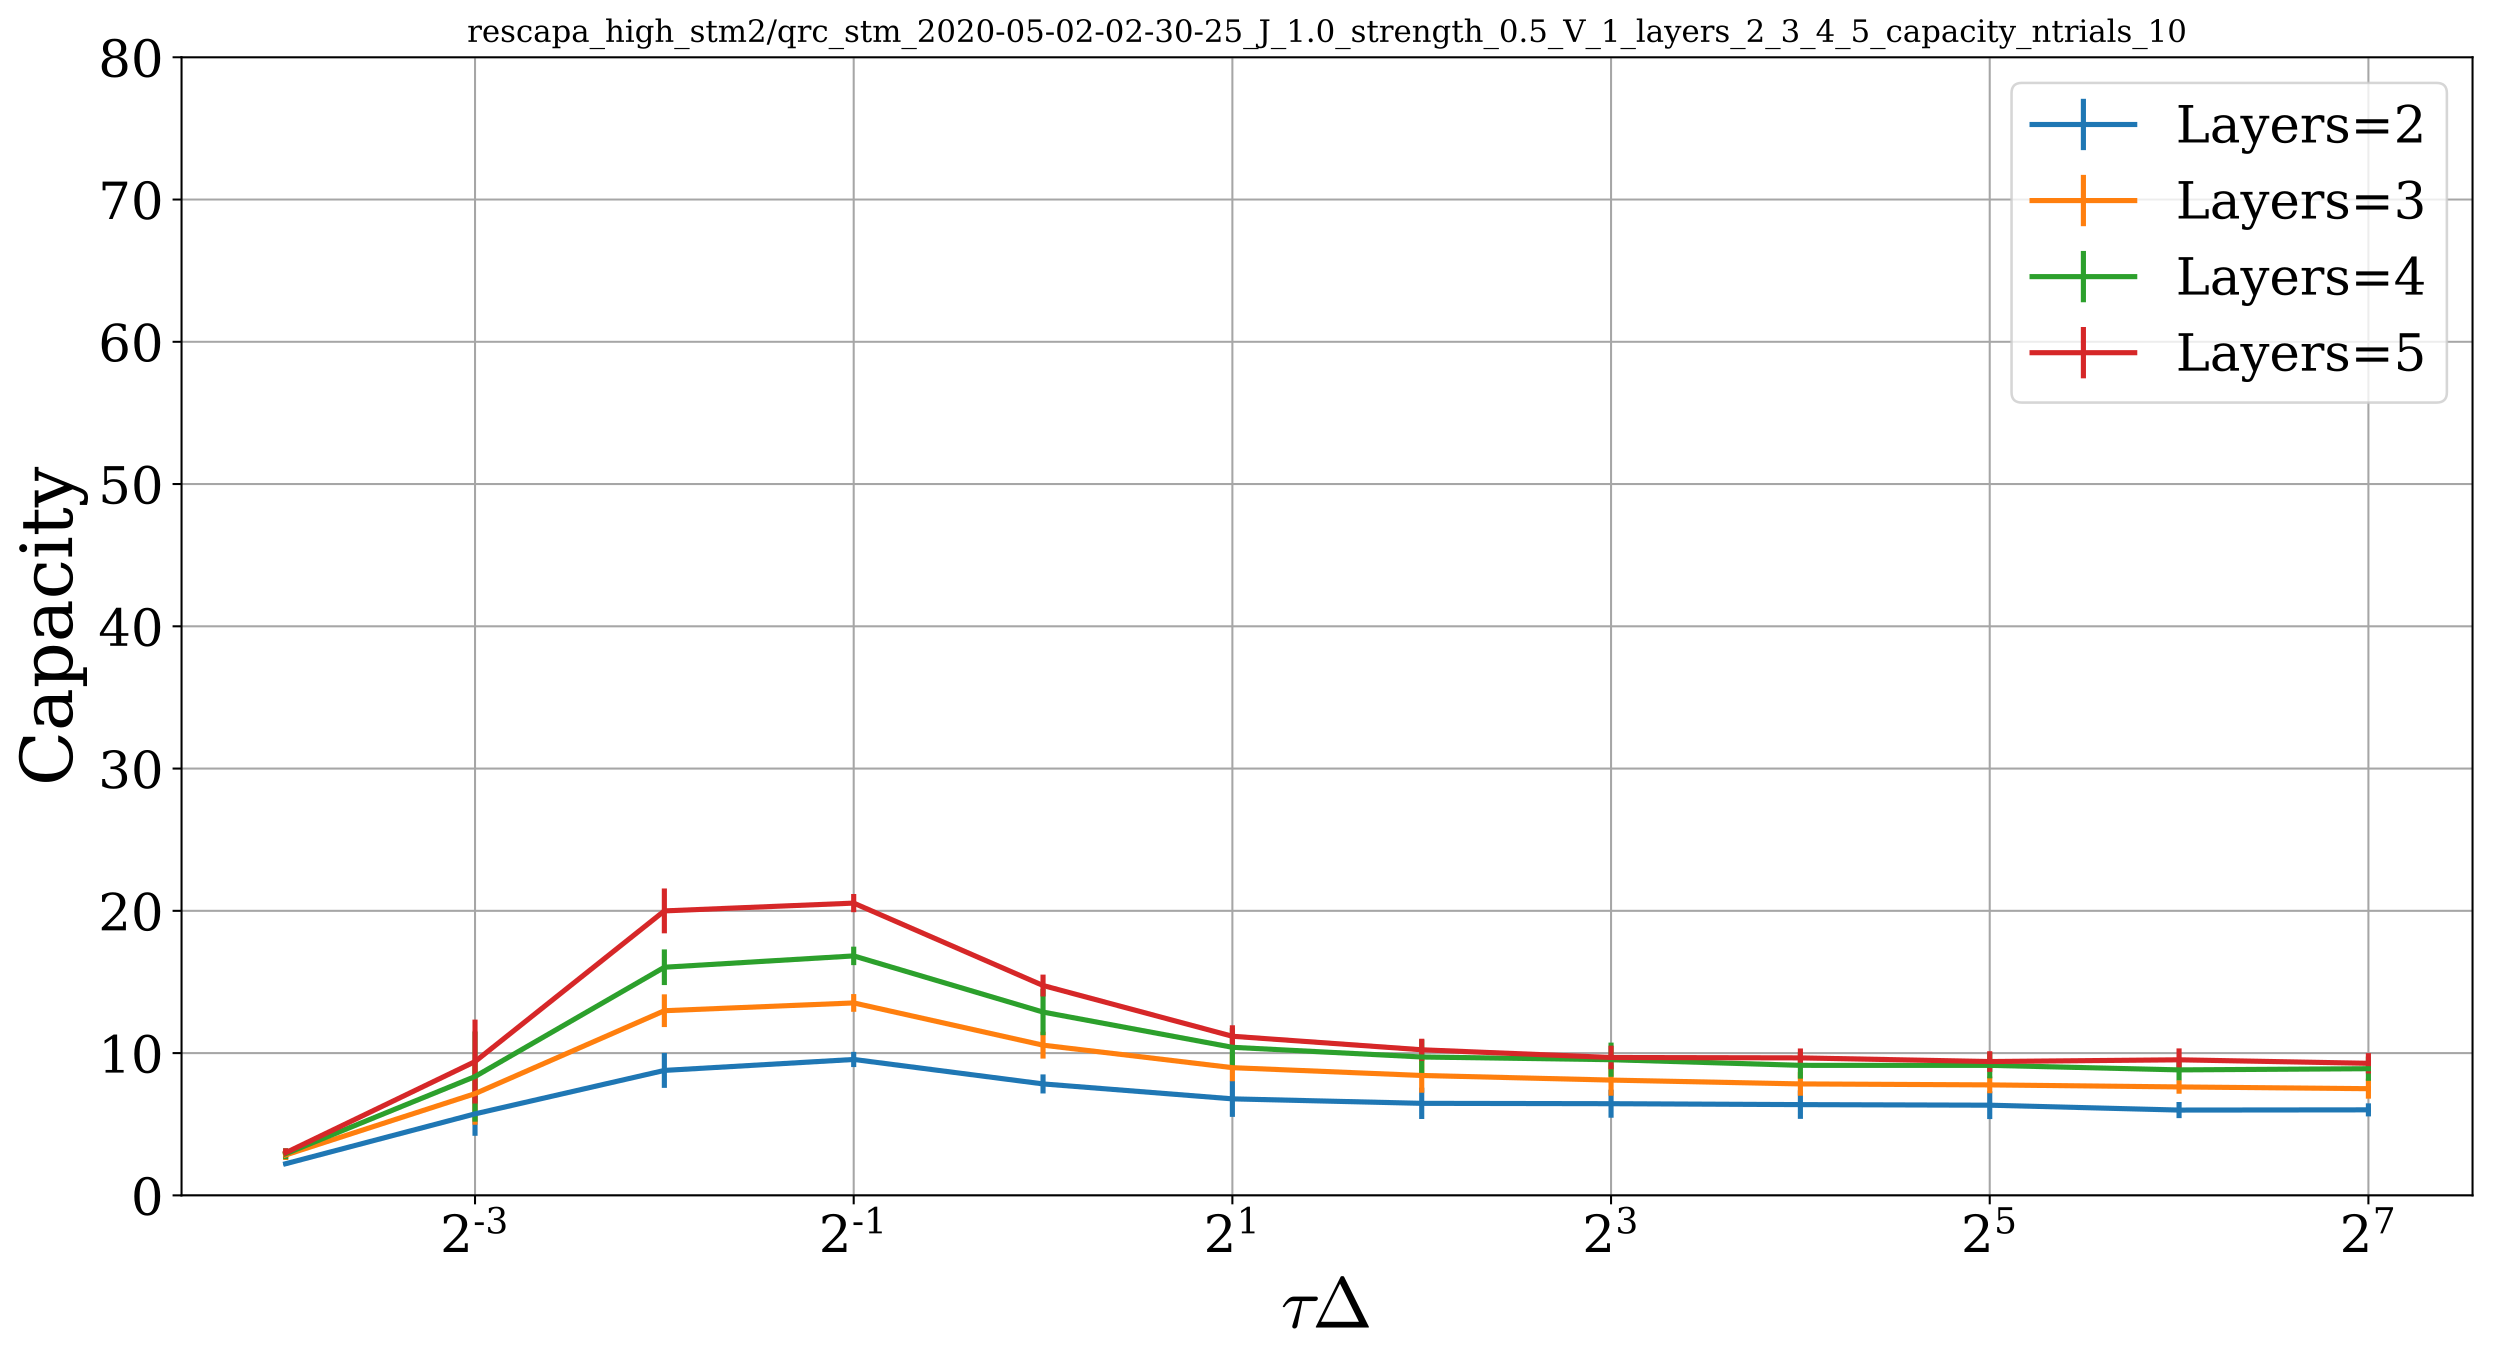 <?xml version="1.0" encoding="utf-8" standalone="no"?>
<!DOCTYPE svg PUBLIC "-//W3C//DTD SVG 1.1//EN"
  "http://www.w3.org/Graphics/SVG/1.1/DTD/svg11.dtd">
<!-- Created with matplotlib (https://matplotlib.org/) -->
<svg height="530.493pt" version="1.1" viewBox="0 0 974.249 530.493" width="974.249pt" xmlns="http://www.w3.org/2000/svg" xmlns:xlink="http://www.w3.org/1999/xlink">
 <defs>
  <style type="text/css">
*{stroke-linecap:butt;stroke-linejoin:round;}
  </style>
 </defs>
 <g id="figure_1">
  <g id="patch_1">
   <path d="M 0 530.493 
L 974.249 530.493 
L 974.249 0 
L 0 0 
z
" style="fill:#ffffff;"/>
  </g>
  <g id="axes_1">
   <g id="patch_2">
    <path d="M 70.749 465.838 
L 963.549 465.838 
L 963.549 22.318 
L 70.749 22.318 
z
" style="fill:#ffffff;"/>
   </g>
   <g id="matplotlib.axis_1">
    <g id="xtick_1">
     <g id="line2d_1">
      <path clip-path="url(#pd8a7237e8a)" d="M 185.116 465.838 
L 185.116 22.318 
" style="fill:none;stroke:#a6a6a6;stroke-linecap:square;stroke-width:0.8;"/>
     </g>
     <g id="line2d_2">
      <defs>
       <path d="M 0 0 
L 0 3.5 
" id="mbfce43b156" style="stroke:#000000;stroke-width:0.8;"/>
      </defs>
      <g>
       <use style="stroke:#000000;stroke-width:0.8;" x="185.116" xlink:href="#mbfce43b156" y="465.838"/>
      </g>
     </g>
     <g id="text_1">
      <!-- $\mathdefault{2^{-3}}$ -->
      <defs>
       <path d="M 12.797 55.516 
L 7.328 55.516 
L 7.328 68.5 
Q 12.547 71.297 17.844 72.75 
Q 23.141 74.219 28.219 74.219 
Q 39.594 74.219 46.188 68.703 
Q 52.781 63.188 52.781 53.719 
Q 52.781 43.016 37.844 28.125 
Q 36.672 27 36.078 26.422 
L 17.672 8.016 
L 48.094 8.016 
L 48.094 17 
L 53.812 17 
L 53.812 0 
L 6.781 0 
L 6.781 5.328 
L 28.906 27.391 
Q 36.234 34.719 39.359 40.844 
Q 42.484 46.969 42.484 53.719 
Q 42.484 61.078 38.641 65.234 
Q 34.812 69.391 28.078 69.391 
Q 21.094 69.391 17.281 65.922 
Q 13.484 62.453 12.797 55.516 
z
" id="DejaVuSerif-50"/>
       <path d="M 4.391 30.609 
L 29.391 30.609 
L 29.391 23 
L 4.391 23 
z
" id="DejaVuSerif-45"/>
       <path d="M 9.719 69.828 
Q 15.438 71.969 20.672 73.094 
Q 25.922 74.219 30.516 74.219 
Q 41.219 74.219 47.219 69.594 
Q 53.219 64.984 53.219 56.781 
Q 53.219 50.203 49.062 45.781 
Q 44.922 41.359 37.312 39.797 
Q 46.297 38.531 51.25 33.281 
Q 56.203 28.031 56.203 19.672 
Q 56.203 9.469 49.344 4.016 
Q 42.484 -1.422 29.594 -1.422 
Q 23.875 -1.422 18.422 -0.188 
Q 12.984 1.031 7.625 3.516 
L 7.625 17.672 
L 13.094 17.672 
Q 13.578 10.641 17.828 7.031 
Q 22.078 3.422 29.781 3.422 
Q 37.25 3.422 41.578 7.734 
Q 45.906 12.062 45.906 19.578 
Q 45.906 28.172 41.453 32.594 
Q 37.016 37.016 28.422 37.016 
L 23.781 37.016 
L 23.781 42 
L 26.219 42 
Q 34.766 42 39.031 45.531 
Q 43.312 49.078 43.312 56.203 
Q 43.312 62.594 39.797 65.984 
Q 36.281 69.391 29.688 69.391 
Q 23.094 69.391 19.453 66.266 
Q 15.828 63.141 15.188 56.984 
L 9.719 56.984 
z
" id="DejaVuSerif-51"/>
      </defs>
      <g transform="translate(171.516 488.035)scale(0.2 -0.2)">
       <use transform="translate(0 0.713)" xlink:href="#DejaVuSerif-50"/>
       <use transform="translate(64.531 37.047)scale(0.7)" xlink:href="#DejaVuSerif-45"/>
       <use transform="translate(88.184 37.047)scale(0.7)" xlink:href="#DejaVuSerif-51"/>
      </g>
     </g>
    </g>
    <g id="xtick_2">
     <g id="line2d_3">
      <path clip-path="url(#pd8a7237e8a)" d="M 332.686 465.838 
L 332.686 22.318 
" style="fill:none;stroke:#a6a6a6;stroke-linecap:square;stroke-width:0.8;"/>
     </g>
     <g id="line2d_4">
      <g>
       <use style="stroke:#000000;stroke-width:0.8;" x="332.686" xlink:href="#mbfce43b156" y="465.838"/>
      </g>
     </g>
     <g id="text_2">
      <!-- $\mathdefault{2^{-1}}$ -->
      <defs>
       <path d="M 14.203 0 
L 14.203 5.172 
L 26.906 5.172 
L 26.906 65.828 
L 12.203 56.297 
L 12.203 62.703 
L 29.984 74.219 
L 36.719 74.219 
L 36.719 5.172 
L 49.422 5.172 
L 49.422 0 
z
" id="DejaVuSerif-49"/>
      </defs>
      <g transform="translate(319.086 488.035)scale(0.2 -0.2)">
       <use transform="translate(0 0.713)" xlink:href="#DejaVuSerif-50"/>
       <use transform="translate(64.531 37.047)scale(0.7)" xlink:href="#DejaVuSerif-45"/>
       <use transform="translate(88.184 37.047)scale(0.7)" xlink:href="#DejaVuSerif-49"/>
      </g>
     </g>
    </g>
    <g id="xtick_3">
     <g id="line2d_5">
      <path clip-path="url(#pd8a7237e8a)" d="M 480.256 465.838 
L 480.256 22.318 
" style="fill:none;stroke:#a6a6a6;stroke-linecap:square;stroke-width:0.8;"/>
     </g>
     <g id="line2d_6">
      <g>
       <use style="stroke:#000000;stroke-width:0.8;" x="480.256" xlink:href="#mbfce43b156" y="465.838"/>
      </g>
     </g>
     <g id="text_3">
      <!-- $\mathdefault{2^{1}}$ -->
      <g transform="translate(469.056 488.035)scale(0.2 -0.2)">
       <use transform="translate(0 0.713)" xlink:href="#DejaVuSerif-50"/>
       <use transform="translate(64.531 37.047)scale(0.7)" xlink:href="#DejaVuSerif-49"/>
      </g>
     </g>
    </g>
    <g id="xtick_4">
     <g id="line2d_7">
      <path clip-path="url(#pd8a7237e8a)" d="M 627.826 465.838 
L 627.826 22.318 
" style="fill:none;stroke:#a6a6a6;stroke-linecap:square;stroke-width:0.8;"/>
     </g>
     <g id="line2d_8">
      <g>
       <use style="stroke:#000000;stroke-width:0.8;" x="627.826" xlink:href="#mbfce43b156" y="465.838"/>
      </g>
     </g>
     <g id="text_4">
      <!-- $\mathdefault{2^{3}}$ -->
      <g transform="translate(616.626 488.035)scale(0.2 -0.2)">
       <use transform="translate(0 0.713)" xlink:href="#DejaVuSerif-50"/>
       <use transform="translate(64.531 37.047)scale(0.7)" xlink:href="#DejaVuSerif-51"/>
      </g>
     </g>
    </g>
    <g id="xtick_5">
     <g id="line2d_9">
      <path clip-path="url(#pd8a7237e8a)" d="M 775.397 465.838 
L 775.397 22.318 
" style="fill:none;stroke:#a6a6a6;stroke-linecap:square;stroke-width:0.8;"/>
     </g>
     <g id="line2d_10">
      <g>
       <use style="stroke:#000000;stroke-width:0.8;" x="775.397" xlink:href="#mbfce43b156" y="465.838"/>
      </g>
     </g>
     <g id="text_5">
      <!-- $\mathdefault{2^{5}}$ -->
      <defs>
       <path d="M 50.297 72.906 
L 50.297 64.891 
L 16.891 64.891 
L 16.891 44 
Q 19.438 45.75 22.828 46.625 
Q 26.219 47.516 30.422 47.516 
Q 42.234 47.516 49.062 40.969 
Q 55.906 34.422 55.906 23.094 
Q 55.906 11.531 49 5.047 
Q 42.094 -1.422 29.594 -1.422 
Q 24.562 -1.422 19.281 -0.188 
Q 14.016 1.031 8.5 3.516 
L 8.5 17.672 
L 14.016 17.672 
Q 14.453 10.75 18.422 7.078 
Q 22.406 3.422 29.594 3.422 
Q 37.312 3.422 41.453 8.5 
Q 45.609 13.578 45.609 23.094 
Q 45.609 32.562 41.484 37.609 
Q 37.359 42.672 29.594 42.672 
Q 25.203 42.672 21.844 41.109 
Q 18.5 39.547 15.922 36.281 
L 11.719 36.281 
L 11.719 72.906 
z
" id="DejaVuSerif-53"/>
      </defs>
      <g transform="translate(764.197 488.035)scale(0.2 -0.2)">
       <use transform="translate(0 0.631)" xlink:href="#DejaVuSerif-50"/>
       <use transform="translate(64.531 36.966)scale(0.7)" xlink:href="#DejaVuSerif-53"/>
      </g>
     </g>
    </g>
    <g id="xtick_6">
     <g id="line2d_11">
      <path clip-path="url(#pd8a7237e8a)" d="M 922.967 465.838 
L 922.967 22.318 
" style="fill:none;stroke:#a6a6a6;stroke-linecap:square;stroke-width:0.8;"/>
     </g>
     <g id="line2d_12">
      <g>
       <use style="stroke:#000000;stroke-width:0.8;" x="922.967" xlink:href="#mbfce43b156" y="465.838"/>
      </g>
     </g>
     <g id="text_6">
      <!-- $\mathdefault{2^{7}}$ -->
      <defs>
       <path d="M 56.391 67.922 
L 27.875 0 
L 20.609 0 
L 47.797 64.891 
L 14.109 64.891 
L 14.109 55.906 
L 8.406 55.906 
L 8.406 72.906 
L 56.391 72.906 
z
" id="DejaVuSerif-55"/>
      </defs>
      <g transform="translate(911.767 488.035)scale(0.2 -0.2)">
       <use transform="translate(0 0.631)" xlink:href="#DejaVuSerif-50"/>
       <use transform="translate(64.531 36.966)scale(0.7)" xlink:href="#DejaVuSerif-55"/>
      </g>
     </g>
    </g>
    <g id="text_7">
     <!-- $\tau\Delta$ -->
     <defs>
      <path d="M 15.578 1.516 
Q 15.578 2.203 15.719 2.594 
L 26.219 36.922 
L 17.188 36.922 
Q 13.531 36.922 10.344 34.625 
Q 7.172 32.328 5.078 28.812 
Q 4.891 28.422 4.5 28.422 
L 3.328 28.422 
Q 2.391 28.422 2.391 29.391 
Q 2.391 29.594 2.594 29.984 
Q 5.859 35.547 9.594 39.328 
Q 13.328 43.109 18.016 43.109 
L 48.688 43.109 
Q 49.75 43.109 50.484 42.375 
Q 51.219 41.656 51.219 40.578 
Q 51.219 39.109 50.172 38.016 
Q 49.125 36.922 47.609 36.922 
L 29.5 36.922 
L 22.797 2.391 
Q 22.406 0.781 21.328 -0.266 
Q 20.266 -1.312 18.609 -1.312 
Q 17.328 -1.312 16.453 -0.5 
Q 15.578 0.297 15.578 1.516 
z
" id="Cmmi10-191"/>
      <path d="M 5.422 0 
Q 4.594 0 4.594 0.781 
Q 4.641 0.875 4.656 0.922 
Q 4.688 0.984 4.688 1.125 
L 39.109 70.516 
Q 39.547 71.578 40.922 71.578 
L 42.281 71.578 
Q 43.656 71.578 44.094 70.516 
L 78.516 1.125 
Q 78.562 1.031 78.578 0.953 
Q 78.609 0.875 78.609 0.781 
Q 78.609 0 77.781 0 
z
M 12.016 8.016 
L 64.703 8.016 
L 38.375 61.078 
z
" id="Cmr10-162"/>
     </defs>
     <g transform="translate(499.229 517.47)scale(0.28 -0.28)">
      <use transform="translate(0 0.422)" xlink:href="#Cmmi10-191"/>
      <use transform="translate(43.701 0.422)" xlink:href="#Cmr10-162"/>
     </g>
    </g>
   </g>
   <g id="matplotlib.axis_2">
    <g id="ytick_1">
     <g id="line2d_13">
      <path clip-path="url(#pd8a7237e8a)" d="M 70.749 465.838 
L 963.549 465.838 
" style="fill:none;stroke:#a6a6a6;stroke-linecap:square;stroke-width:0.8;"/>
     </g>
     <g id="line2d_14">
      <defs>
       <path d="M 0 0 
L -3.5 0 
" id="ma7c6c386e5" style="stroke:#000000;stroke-width:0.8;"/>
      </defs>
      <g>
       <use style="stroke:#000000;stroke-width:0.8;" x="70.749" xlink:href="#ma7c6c386e5" y="465.838"/>
      </g>
     </g>
     <g id="text_8">
      <!-- 0 -->
      <defs>
       <path d="M 31.781 3.422 
Q 39.266 3.422 42.969 11.625 
Q 46.688 19.828 46.688 36.375 
Q 46.688 52.984 42.969 61.188 
Q 39.266 69.391 31.781 69.391 
Q 24.312 69.391 20.594 61.188 
Q 16.891 52.984 16.891 36.375 
Q 16.891 19.828 20.594 11.625 
Q 24.312 3.422 31.781 3.422 
z
M 31.781 -1.422 
Q 19.922 -1.422 13.25 8.531 
Q 6.594 18.5 6.594 36.375 
Q 6.594 54.297 13.25 64.25 
Q 19.922 74.219 31.781 74.219 
Q 43.703 74.219 50.344 64.25 
Q 56.984 54.297 56.984 36.375 
Q 56.984 18.5 50.344 8.531 
Q 43.703 -1.422 31.781 -1.422 
z
" id="DejaVuSerif-48"/>
      </defs>
      <g transform="translate(51.024 473.437)scale(0.2 -0.2)">
       <use xlink:href="#DejaVuSerif-48"/>
      </g>
     </g>
    </g>
    <g id="ytick_2">
     <g id="line2d_15">
      <path clip-path="url(#pd8a7237e8a)" d="M 70.749 410.398 
L 963.549 410.398 
" style="fill:none;stroke:#a6a6a6;stroke-linecap:square;stroke-width:0.8;"/>
     </g>
     <g id="line2d_16">
      <g>
       <use style="stroke:#000000;stroke-width:0.8;" x="70.749" xlink:href="#ma7c6c386e5" y="410.398"/>
      </g>
     </g>
     <g id="text_9">
      <!-- 10 -->
      <g transform="translate(38.299 417.997)scale(0.2 -0.2)">
       <use xlink:href="#DejaVuSerif-49"/>
       <use x="63.623" xlink:href="#DejaVuSerif-48"/>
      </g>
     </g>
    </g>
    <g id="ytick_3">
     <g id="line2d_17">
      <path clip-path="url(#pd8a7237e8a)" d="M 70.749 354.958 
L 963.549 354.958 
" style="fill:none;stroke:#a6a6a6;stroke-linecap:square;stroke-width:0.8;"/>
     </g>
     <g id="line2d_18">
      <g>
       <use style="stroke:#000000;stroke-width:0.8;" x="70.749" xlink:href="#ma7c6c386e5" y="354.958"/>
      </g>
     </g>
     <g id="text_10">
      <!-- 20 -->
      <g transform="translate(38.299 362.557)scale(0.2 -0.2)">
       <use xlink:href="#DejaVuSerif-50"/>
       <use x="63.623" xlink:href="#DejaVuSerif-48"/>
      </g>
     </g>
    </g>
    <g id="ytick_4">
     <g id="line2d_19">
      <path clip-path="url(#pd8a7237e8a)" d="M 70.749 299.518 
L 963.549 299.518 
" style="fill:none;stroke:#a6a6a6;stroke-linecap:square;stroke-width:0.8;"/>
     </g>
     <g id="line2d_20">
      <g>
       <use style="stroke:#000000;stroke-width:0.8;" x="70.749" xlink:href="#ma7c6c386e5" y="299.518"/>
      </g>
     </g>
     <g id="text_11">
      <!-- 30 -->
      <g transform="translate(38.299 307.117)scale(0.2 -0.2)">
       <use xlink:href="#DejaVuSerif-51"/>
       <use x="63.623" xlink:href="#DejaVuSerif-48"/>
      </g>
     </g>
    </g>
    <g id="ytick_5">
     <g id="line2d_21">
      <path clip-path="url(#pd8a7237e8a)" d="M 70.749 244.078 
L 963.549 244.078 
" style="fill:none;stroke:#a6a6a6;stroke-linecap:square;stroke-width:0.8;"/>
     </g>
     <g id="line2d_22">
      <g>
       <use style="stroke:#000000;stroke-width:0.8;" x="70.749" xlink:href="#ma7c6c386e5" y="244.078"/>
      </g>
     </g>
     <g id="text_12">
      <!-- 40 -->
      <defs>
       <path d="M 34.906 24.703 
L 34.906 63.484 
L 10.016 24.703 
z
M 56.391 0 
L 23.188 0 
L 23.188 5.172 
L 34.906 5.172 
L 34.906 19.484 
L 3.078 19.484 
L 3.078 24.812 
L 35.016 74.219 
L 44.672 74.219 
L 44.672 24.703 
L 58.594 24.703 
L 58.594 19.484 
L 44.672 19.484 
L 44.672 5.172 
L 56.391 5.172 
z
" id="DejaVuSerif-52"/>
      </defs>
      <g transform="translate(38.299 251.677)scale(0.2 -0.2)">
       <use xlink:href="#DejaVuSerif-52"/>
       <use x="63.623" xlink:href="#DejaVuSerif-48"/>
      </g>
     </g>
    </g>
    <g id="ytick_6">
     <g id="line2d_23">
      <path clip-path="url(#pd8a7237e8a)" d="M 70.749 188.638 
L 963.549 188.638 
" style="fill:none;stroke:#a6a6a6;stroke-linecap:square;stroke-width:0.8;"/>
     </g>
     <g id="line2d_24">
      <g>
       <use style="stroke:#000000;stroke-width:0.8;" x="70.749" xlink:href="#ma7c6c386e5" y="188.638"/>
      </g>
     </g>
     <g id="text_13">
      <!-- 50 -->
      <g transform="translate(38.299 196.237)scale(0.2 -0.2)">
       <use xlink:href="#DejaVuSerif-53"/>
       <use x="63.623" xlink:href="#DejaVuSerif-48"/>
      </g>
     </g>
    </g>
    <g id="ytick_7">
     <g id="line2d_25">
      <path clip-path="url(#pd8a7237e8a)" d="M 70.749 133.198 
L 963.549 133.198 
" style="fill:none;stroke:#a6a6a6;stroke-linecap:square;stroke-width:0.8;"/>
     </g>
     <g id="line2d_26">
      <g>
       <use style="stroke:#000000;stroke-width:0.8;" x="70.749" xlink:href="#ma7c6c386e5" y="133.198"/>
      </g>
     </g>
     <g id="text_14">
      <!-- 60 -->
      <defs>
       <path d="M 32.719 3.422 
Q 39.594 3.422 43.297 8.469 
Q 47.016 13.531 47.016 23 
Q 47.016 32.469 43.297 37.516 
Q 39.594 42.578 32.719 42.578 
Q 25.734 42.578 22.062 37.688 
Q 18.406 32.812 18.406 23.578 
Q 18.406 13.875 22.109 8.641 
Q 25.828 3.422 32.719 3.422 
z
M 16.797 40.141 
Q 20.125 43.797 24.312 45.594 
Q 28.516 47.406 33.797 47.406 
Q 44.672 47.406 51 40.859 
Q 57.328 34.328 57.328 23 
Q 57.328 11.922 50.516 5.25 
Q 43.703 -1.422 32.328 -1.422 
Q 19.969 -1.422 13.328 7.781 
Q 6.688 17 6.688 34.078 
Q 6.688 53.219 14.547 63.719 
Q 22.406 74.219 36.719 74.219 
Q 40.578 74.219 44.828 73.484 
Q 49.078 72.75 53.516 71.297 
L 53.516 59.281 
L 48 59.281 
Q 47.406 64.203 44.234 66.797 
Q 41.062 69.391 35.688 69.391 
Q 26.219 69.391 21.578 62.203 
Q 16.938 55.031 16.797 40.141 
z
" id="DejaVuSerif-54"/>
      </defs>
      <g transform="translate(38.299 140.797)scale(0.2 -0.2)">
       <use xlink:href="#DejaVuSerif-54"/>
       <use x="63.623" xlink:href="#DejaVuSerif-48"/>
      </g>
     </g>
    </g>
    <g id="ytick_8">
     <g id="line2d_27">
      <path clip-path="url(#pd8a7237e8a)" d="M 70.749 77.758 
L 963.549 77.758 
" style="fill:none;stroke:#a6a6a6;stroke-linecap:square;stroke-width:0.8;"/>
     </g>
     <g id="line2d_28">
      <g>
       <use style="stroke:#000000;stroke-width:0.8;" x="70.749" xlink:href="#ma7c6c386e5" y="77.758"/>
      </g>
     </g>
     <g id="text_15">
      <!-- 70 -->
      <g transform="translate(38.299 85.357)scale(0.2 -0.2)">
       <use xlink:href="#DejaVuSerif-55"/>
       <use x="63.623" xlink:href="#DejaVuSerif-48"/>
      </g>
     </g>
    </g>
    <g id="ytick_9">
     <g id="line2d_29">
      <path clip-path="url(#pd8a7237e8a)" d="M 70.749 22.318 
L 963.549 22.318 
" style="fill:none;stroke:#a6a6a6;stroke-linecap:square;stroke-width:0.8;"/>
     </g>
     <g id="line2d_30">
      <g>
       <use style="stroke:#000000;stroke-width:0.8;" x="70.749" xlink:href="#ma7c6c386e5" y="22.318"/>
      </g>
     </g>
     <g id="text_16">
      <!-- 80 -->
      <defs>
       <path d="M 46.578 19.922 
Q 46.578 27.734 42.688 32.047 
Q 38.812 36.375 31.781 36.375 
Q 24.75 36.375 20.875 32.047 
Q 17 27.734 17 19.922 
Q 17 12.062 20.875 7.734 
Q 24.75 3.422 31.781 3.422 
Q 38.812 3.422 42.688 7.734 
Q 46.578 12.062 46.578 19.922 
z
M 44.578 55.328 
Q 44.578 61.969 41.203 65.672 
Q 37.844 69.391 31.781 69.391 
Q 25.781 69.391 22.391 65.672 
Q 19 61.969 19 55.328 
Q 19 48.641 22.391 44.922 
Q 25.781 41.219 31.781 41.219 
Q 37.844 41.219 41.203 44.922 
Q 44.578 48.641 44.578 55.328 
z
M 39.312 38.812 
Q 47.609 37.703 52.25 32.688 
Q 56.891 27.688 56.891 19.922 
Q 56.891 9.672 50.391 4.125 
Q 43.891 -1.422 31.781 -1.422 
Q 19.734 -1.422 13.203 4.125 
Q 6.688 9.672 6.688 19.922 
Q 6.688 27.688 11.328 32.688 
Q 15.969 37.703 24.312 38.812 
Q 16.938 40.141 13 44.406 
Q 9.078 48.688 9.078 55.328 
Q 9.078 64.109 15.125 69.156 
Q 21.188 74.219 31.781 74.219 
Q 42.391 74.219 48.438 69.156 
Q 54.5 64.109 54.5 55.328 
Q 54.5 48.688 50.562 44.406 
Q 46.625 40.141 39.312 38.812 
z
" id="DejaVuSerif-56"/>
      </defs>
      <g transform="translate(38.299 29.917)scale(0.2 -0.2)">
       <use xlink:href="#DejaVuSerif-56"/>
       <use x="63.623" xlink:href="#DejaVuSerif-48"/>
      </g>
     </g>
    </g>
    <g id="text_17">
     <!-- Capacity -->
     <defs>
      <path d="M 70.516 19.281 
Q 67.281 9.078 59.688 3.828 
Q 52.094 -1.422 40.484 -1.422 
Q 33.344 -1.422 27.234 1.016 
Q 21.141 3.469 16.406 8.203 
Q 10.938 13.672 8.266 20.625 
Q 5.609 27.594 5.609 36.375 
Q 5.609 53.375 15.422 63.797 
Q 25.25 74.219 41.312 74.219 
Q 47.266 74.219 54 72.656 
Q 60.75 71.094 68.5 67.922 
L 68.5 51.125 
L 62.984 51.125 
Q 61.188 60.297 55.734 64.641 
Q 50.297 69 40.484 69 
Q 28.812 69 22.797 60.719 
Q 16.797 52.438 16.797 36.375 
Q 16.797 20.359 22.797 12.078 
Q 28.812 3.812 40.484 3.812 
Q 48.641 3.812 53.906 7.688 
Q 59.188 11.578 61.531 19.281 
z
" id="DejaVuSerif-67"/>
      <path d="M 39.797 16.312 
L 39.797 27.297 
L 28.219 27.297 
Q 21.531 27.297 18.25 24.406 
Q 14.984 21.531 14.984 15.578 
Q 14.984 10.156 18.297 6.984 
Q 21.625 3.812 27.297 3.812 
Q 32.906 3.812 36.344 7.281 
Q 39.797 10.75 39.797 16.312 
z
M 48.781 32.422 
L 48.781 5.172 
L 56.781 5.172 
L 56.781 0 
L 39.797 0 
L 39.797 5.609 
Q 36.812 2 32.906 0.281 
Q 29 -1.422 23.781 -1.422 
Q 15.141 -1.422 10.062 3.172 
Q 4.984 7.766 4.984 15.578 
Q 4.984 23.641 10.797 28.078 
Q 16.609 32.516 27.203 32.516 
L 39.797 32.516 
L 39.797 36.078 
Q 39.797 42 36.203 45.234 
Q 32.625 48.484 26.125 48.484 
Q 20.75 48.484 17.578 46.047 
Q 14.406 43.609 13.625 38.812 
L 8.984 38.812 
L 8.984 49.312 
Q 13.672 51.312 18.094 52.312 
Q 22.516 53.328 26.703 53.328 
Q 37.5 53.328 43.141 47.969 
Q 48.781 42.625 48.781 32.422 
z
" id="DejaVuSerif-97"/>
      <path d="M 20.516 28.516 
L 20.516 23.391 
Q 20.516 14.016 24.094 9.109 
Q 27.688 4.203 34.516 4.203 
Q 41.406 4.203 44.938 9.719 
Q 48.484 15.234 48.484 25.984 
Q 48.484 36.766 44.938 42.234 
Q 41.406 47.703 34.516 47.703 
Q 27.688 47.703 24.094 42.766 
Q 20.516 37.844 20.516 28.516 
z
M 11.531 46.688 
L 2.875 46.688 
L 2.875 51.906 
L 20.516 51.906 
L 20.516 43.797 
Q 23.141 48.688 27.219 51 
Q 31.297 53.328 37.312 53.328 
Q 46.875 53.328 52.922 45.75 
Q 58.984 38.188 58.984 25.984 
Q 58.984 13.766 52.922 6.172 
Q 46.875 -1.422 37.312 -1.422 
Q 31.297 -1.422 27.219 0.891 
Q 23.141 3.219 20.516 8.109 
L 20.516 -15.578 
L 29 -15.578 
L 29 -20.797 
L 2.875 -20.797 
L 2.875 -15.578 
L 11.531 -15.578 
z
" id="DejaVuSerif-112"/>
      <path d="M 51.422 15.578 
Q 49.516 7.281 44.094 2.922 
Q 38.672 -1.422 30.078 -1.422 
Q 18.75 -1.422 11.859 6.078 
Q 4.984 13.578 4.984 25.984 
Q 4.984 38.422 11.859 45.875 
Q 18.75 53.328 30.078 53.328 
Q 35.016 53.328 39.891 52.172 
Q 44.781 51.031 49.703 48.688 
L 49.703 35.406 
L 44.484 35.406 
Q 43.453 42.234 40.016 45.359 
Q 36.578 48.484 30.172 48.484 
Q 22.906 48.484 19.188 42.844 
Q 15.484 37.203 15.484 25.984 
Q 15.484 14.75 19.172 9.078 
Q 22.859 3.422 30.172 3.422 
Q 35.984 3.422 39.453 6.438 
Q 42.922 9.469 44.188 15.578 
z
" id="DejaVuSerif-99"/>
      <path d="M 9.719 68.016 
Q 9.719 70.266 11.344 71.922 
Q 12.984 73.578 15.281 73.578 
Q 17.531 73.578 19.156 71.922 
Q 20.797 70.266 20.797 68.016 
Q 20.797 65.719 19.188 64.109 
Q 17.578 62.5 15.281 62.5 
Q 12.984 62.5 11.344 64.109 
Q 9.719 65.719 9.719 68.016 
z
M 21.188 5.172 
L 29.688 5.172 
L 29.688 0 
L 3.609 0 
L 3.609 5.172 
L 12.203 5.172 
L 12.203 46.688 
L 3.609 46.688 
L 3.609 51.906 
L 21.188 51.906 
z
" id="DejaVuSerif-105"/>
      <path d="M 10.797 46.688 
L 2.875 46.688 
L 2.875 51.906 
L 10.797 51.906 
L 10.797 68.016 
L 19.828 68.016 
L 19.828 51.906 
L 36.719 51.906 
L 36.719 46.688 
L 19.828 46.688 
L 19.828 13.719 
Q 19.828 7.125 21.094 5.266 
Q 22.359 3.422 25.781 3.422 
Q 29.297 3.422 30.906 5.484 
Q 32.516 7.562 32.625 12.203 
L 39.406 12.203 
Q 39.016 5.125 35.547 1.844 
Q 32.078 -1.422 25 -1.422 
Q 17.234 -1.422 14.016 2.016 
Q 10.797 5.469 10.797 13.719 
z
" id="DejaVuSerif-116"/>
      <path d="M 21.578 -9.516 
L 25 -0.875 
L 5.609 46.688 
L -0.297 46.688 
L -0.297 51.906 
L 23.578 51.906 
L 23.578 46.688 
L 15.281 46.688 
L 29.891 10.984 
L 44.484 46.688 
L 36.719 46.688 
L 36.719 51.906 
L 56.203 51.906 
L 56.203 46.688 
L 50.391 46.688 
L 26.609 -11.719 
Q 24.172 -17.781 21.188 -20 
Q 18.219 -22.219 12.797 -22.219 
Q 10.5 -22.219 8.078 -21.828 
Q 5.672 -21.438 3.219 -20.703 
L 3.219 -10.797 
L 7.812 -10.797 
Q 8.109 -14.109 9.5 -15.547 
Q 10.891 -17 13.812 -17 
Q 16.5 -17 18.141 -15.5 
Q 19.781 -14.016 21.578 -9.516 
z
" id="DejaVuSerif-121"/>
     </defs>
     <g transform="translate(28.078 306.302)rotate(-90)scale(0.28 -0.28)">
      <use xlink:href="#DejaVuSerif-67"/>
      <use x="76.514" xlink:href="#DejaVuSerif-97"/>
      <use x="136.133" xlink:href="#DejaVuSerif-112"/>
      <use x="200.146" xlink:href="#DejaVuSerif-97"/>
      <use x="259.766" xlink:href="#DejaVuSerif-99"/>
      <use x="315.771" xlink:href="#DejaVuSerif-105"/>
      <use x="347.754" xlink:href="#DejaVuSerif-116"/>
      <use x="387.939" xlink:href="#DejaVuSerif-121"/>
     </g>
    </g>
   </g>
   <g id="LineCollection_1">
    <path clip-path="url(#pd8a7237e8a)" d="M 111.331 454.133 
L 111.331 452.868 
" style="fill:none;stroke:#1f77b4;stroke-width:2;"/>
    <path clip-path="url(#pd8a7237e8a)" d="M 185.116 442.616 
L 185.116 425.528 
" style="fill:none;stroke:#1f77b4;stroke-width:2;"/>
    <path clip-path="url(#pd8a7237e8a)" d="M 258.901 423.946 
L 258.901 410.336 
" style="fill:none;stroke:#1f77b4;stroke-width:2;"/>
    <path clip-path="url(#pd8a7237e8a)" d="M 332.686 415.825 
L 332.686 409.913 
" style="fill:none;stroke:#1f77b4;stroke-width:2;"/>
    <path clip-path="url(#pd8a7237e8a)" d="M 406.471 426.128 
L 406.471 418.683 
" style="fill:none;stroke:#1f77b4;stroke-width:2;"/>
    <path clip-path="url(#pd8a7237e8a)" d="M 480.256 435.247 
L 480.256 421.203 
" style="fill:none;stroke:#1f77b4;stroke-width:2;"/>
    <path clip-path="url(#pd8a7237e8a)" d="M 554.041 436.085 
L 554.041 423.857 
" style="fill:none;stroke:#1f77b4;stroke-width:2;"/>
    <path clip-path="url(#pd8a7237e8a)" d="M 627.826 435.57 
L 627.826 424.646 
" style="fill:none;stroke:#1f77b4;stroke-width:2;"/>
    <path clip-path="url(#pd8a7237e8a)" d="M 701.612 436.016 
L 701.612 424.919 
" style="fill:none;stroke:#1f77b4;stroke-width:2;"/>
    <path clip-path="url(#pd8a7237e8a)" d="M 775.397 436.094 
L 775.397 425.292 
" style="fill:none;stroke:#1f77b4;stroke-width:2;"/>
    <path clip-path="url(#pd8a7237e8a)" d="M 849.182 435.733 
L 849.182 429.456 
" style="fill:none;stroke:#1f77b4;stroke-width:2;"/>
    <path clip-path="url(#pd8a7237e8a)" d="M 922.967 435.05 
L 922.967 429.966 
" style="fill:none;stroke:#1f77b4;stroke-width:2;"/>
   </g>
   <g id="LineCollection_2">
    <path clip-path="url(#pd8a7237e8a)" d="M 111.331 452.047 
L 111.331 448.11 
" style="fill:none;stroke:#ff7f0e;stroke-width:2;"/>
    <path clip-path="url(#pd8a7237e8a)" d="M 185.116 438.311 
L 185.116 414.077 
" style="fill:none;stroke:#ff7f0e;stroke-width:2;"/>
    <path clip-path="url(#pd8a7237e8a)" d="M 258.901 400.258 
L 258.901 387.486 
" style="fill:none;stroke:#ff7f0e;stroke-width:2;"/>
    <path clip-path="url(#pd8a7237e8a)" d="M 332.686 394.289 
L 332.686 387.387 
" style="fill:none;stroke:#ff7f0e;stroke-width:2;"/>
    <path clip-path="url(#pd8a7237e8a)" d="M 406.471 412.539 
L 406.471 402.074 
" style="fill:none;stroke:#ff7f0e;stroke-width:2;"/>
    <path clip-path="url(#pd8a7237e8a)" d="M 480.256 421.361 
L 480.256 410.783 
" style="fill:none;stroke:#ff7f0e;stroke-width:2;"/>
    <path clip-path="url(#pd8a7237e8a)" d="M 554.041 425.831 
L 554.041 412.401 
" style="fill:none;stroke:#ff7f0e;stroke-width:2;"/>
    <path clip-path="url(#pd8a7237e8a)" d="M 627.826 427.02 
L 627.826 414.793 
" style="fill:none;stroke:#ff7f0e;stroke-width:2;"/>
    <path clip-path="url(#pd8a7237e8a)" d="M 701.612 427 
L 701.612 417.805 
" style="fill:none;stroke:#ff7f0e;stroke-width:2;"/>
    <path clip-path="url(#pd8a7237e8a)" d="M 775.397 426.036 
L 775.397 419.529 
" style="fill:none;stroke:#ff7f0e;stroke-width:2;"/>
    <path clip-path="url(#pd8a7237e8a)" d="M 849.182 426.232 
L 849.182 420.921 
" style="fill:none;stroke:#ff7f0e;stroke-width:2;"/>
    <path clip-path="url(#pd8a7237e8a)" d="M 922.967 428.163 
L 922.967 420.363 
" style="fill:none;stroke:#ff7f0e;stroke-width:2;"/>
   </g>
   <g id="LineCollection_3">
    <path clip-path="url(#pd8a7237e8a)" d="M 111.331 451.717 
L 111.331 447.469 
" style="fill:none;stroke:#2ca02c;stroke-width:2;"/>
    <path clip-path="url(#pd8a7237e8a)" d="M 185.116 437.101 
L 185.116 401.958 
" style="fill:none;stroke:#2ca02c;stroke-width:2;"/>
    <path clip-path="url(#pd8a7237e8a)" d="M 258.901 383.872 
L 258.901 369.993 
" style="fill:none;stroke:#2ca02c;stroke-width:2;"/>
    <path clip-path="url(#pd8a7237e8a)" d="M 332.686 376.116 
L 332.686 368.913 
" style="fill:none;stroke:#2ca02c;stroke-width:2;"/>
    <path clip-path="url(#pd8a7237e8a)" d="M 406.471 403.407 
L 406.471 385.41 
" style="fill:none;stroke:#2ca02c;stroke-width:2;"/>
    <path clip-path="url(#pd8a7237e8a)" d="M 480.256 415.573 
L 480.256 400.7 
" style="fill:none;stroke:#2ca02c;stroke-width:2;"/>
    <path clip-path="url(#pd8a7237e8a)" d="M 554.041 418.76 
L 554.041 405.067 
" style="fill:none;stroke:#2ca02c;stroke-width:2;"/>
    <path clip-path="url(#pd8a7237e8a)" d="M 627.826 419.619 
L 627.826 406.307 
" style="fill:none;stroke:#2ca02c;stroke-width:2;"/>
    <path clip-path="url(#pd8a7237e8a)" d="M 701.612 420.35 
L 701.612 409.97 
" style="fill:none;stroke:#2ca02c;stroke-width:2;"/>
    <path clip-path="url(#pd8a7237e8a)" d="M 775.397 420.231 
L 775.397 410.11 
" style="fill:none;stroke:#2ca02c;stroke-width:2;"/>
    <path clip-path="url(#pd8a7237e8a)" d="M 849.182 421.003 
L 849.182 412.865 
" style="fill:none;stroke:#2ca02c;stroke-width:2;"/>
    <path clip-path="url(#pd8a7237e8a)" d="M 922.967 421.197 
L 922.967 411.743 
" style="fill:none;stroke:#2ca02c;stroke-width:2;"/>
   </g>
   <g id="LineCollection_4">
    <path clip-path="url(#pd8a7237e8a)" d="M 111.331 450.957 
L 111.331 447.488 
" style="fill:none;stroke:#d62728;stroke-width:2;"/>
    <path clip-path="url(#pd8a7237e8a)" d="M 185.116 430.057 
L 185.116 397.349 
" style="fill:none;stroke:#d62728;stroke-width:2;"/>
    <path clip-path="url(#pd8a7237e8a)" d="M 258.901 363.724 
L 258.901 346.235 
" style="fill:none;stroke:#d62728;stroke-width:2;"/>
    <path clip-path="url(#pd8a7237e8a)" d="M 332.686 355.491 
L 332.686 348.384 
" style="fill:none;stroke:#d62728;stroke-width:2;"/>
    <path clip-path="url(#pd8a7237e8a)" d="M 406.471 388.315 
L 406.471 379.795 
" style="fill:none;stroke:#d62728;stroke-width:2;"/>
    <path clip-path="url(#pd8a7237e8a)" d="M 480.256 408.123 
L 480.256 399.541 
" style="fill:none;stroke:#d62728;stroke-width:2;"/>
    <path clip-path="url(#pd8a7237e8a)" d="M 554.041 413.418 
L 554.041 404.783 
" style="fill:none;stroke:#d62728;stroke-width:2;"/>
    <path clip-path="url(#pd8a7237e8a)" d="M 627.826 416.705 
L 627.826 407.499 
" style="fill:none;stroke:#d62728;stroke-width:2;"/>
    <path clip-path="url(#pd8a7237e8a)" d="M 701.612 415.933 
L 701.612 408.579 
" style="fill:none;stroke:#d62728;stroke-width:2;"/>
    <path clip-path="url(#pd8a7237e8a)" d="M 775.397 417.707 
L 775.397 409.656 
" style="fill:none;stroke:#d62728;stroke-width:2;"/>
    <path clip-path="url(#pd8a7237e8a)" d="M 849.182 417.464 
L 849.182 408.549 
" style="fill:none;stroke:#d62728;stroke-width:2;"/>
    <path clip-path="url(#pd8a7237e8a)" d="M 922.967 418.325 
L 922.967 410.413 
" style="fill:none;stroke:#d62728;stroke-width:2;"/>
   </g>
   <g id="line2d_31">
    <path clip-path="url(#pd8a7237e8a)" d="M 111.331 453.5 
L 185.116 434.072 
L 258.901 417.141 
L 332.686 412.869 
L 406.471 422.405 
L 480.256 428.225 
L 554.041 429.971 
L 627.826 430.108 
L 701.612 430.468 
L 775.397 430.693 
L 849.182 432.595 
L 922.967 432.508 
" style="fill:none;stroke:#1f77b4;stroke-linecap:square;stroke-width:2;"/>
   </g>
   <g id="line2d_32">
    <path clip-path="url(#pd8a7237e8a)" d="M 111.331 450.079 
L 185.116 426.194 
L 258.901 393.872 
L 332.686 390.838 
L 406.471 407.306 
L 480.256 416.072 
L 554.041 419.116 
L 627.826 420.906 
L 701.612 422.403 
L 775.397 422.782 
L 849.182 423.577 
L 922.967 424.263 
" style="fill:none;stroke:#ff7f0e;stroke-linecap:square;stroke-width:2;"/>
   </g>
   <g id="line2d_33">
    <path clip-path="url(#pd8a7237e8a)" d="M 111.331 449.593 
L 185.116 419.53 
L 258.901 376.933 
L 332.686 372.515 
L 406.471 394.409 
L 480.256 408.136 
L 554.041 411.914 
L 627.826 412.963 
L 701.612 415.16 
L 775.397 415.17 
L 849.182 416.934 
L 922.967 416.47 
" style="fill:none;stroke:#2ca02c;stroke-linecap:square;stroke-width:2;"/>
   </g>
   <g id="line2d_34">
    <path clip-path="url(#pd8a7237e8a)" d="M 111.331 449.223 
L 185.116 413.703 
L 258.901 354.979 
L 332.686 351.937 
L 406.471 384.055 
L 480.256 403.832 
L 554.041 409.101 
L 627.826 412.102 
L 701.612 412.256 
L 775.397 413.681 
L 849.182 413.007 
L 922.967 414.369 
" style="fill:none;stroke:#d62728;stroke-linecap:square;stroke-width:2;"/>
   </g>
   <g id="patch_3">
    <path d="M 70.749 465.838 
L 70.749 22.318 
" style="fill:none;stroke:#000000;stroke-linecap:square;stroke-linejoin:miter;stroke-width:0.8;"/>
   </g>
   <g id="patch_4">
    <path d="M 963.549 465.838 
L 963.549 22.318 
" style="fill:none;stroke:#000000;stroke-linecap:square;stroke-linejoin:miter;stroke-width:0.8;"/>
   </g>
   <g id="patch_5">
    <path d="M 70.749 465.838 
L 963.549 465.838 
" style="fill:none;stroke:#000000;stroke-linecap:square;stroke-linejoin:miter;stroke-width:0.8;"/>
   </g>
   <g id="patch_6">
    <path d="M 70.749 22.318 
L 963.549 22.318 
" style="fill:none;stroke:#000000;stroke-linecap:square;stroke-linejoin:miter;stroke-width:0.8;"/>
   </g>
   <g id="text_18">
    <!-- rescapa_high_stm2/qrc_stm_2020-05-02-02-30-25_J_1.0_strength_0.5_V_1_layers_2_3_4_5_capacity_ntrials_10 -->
    <defs>
     <path d="M 47.797 52 
L 47.797 39.016 
L 42.625 39.016 
Q 42.391 42.875 40.484 44.781 
Q 38.578 46.688 34.906 46.688 
Q 28.266 46.688 24.719 42.094 
Q 21.188 37.5 21.188 28.906 
L 21.188 5.172 
L 31.594 5.172 
L 31.594 0 
L 4.109 0 
L 4.109 5.172 
L 12.203 5.172 
L 12.203 46.781 
L 3.609 46.781 
L 3.609 51.906 
L 21.188 51.906 
L 21.188 42.672 
Q 23.828 48.094 27.969 50.703 
Q 32.125 53.328 38.094 53.328 
Q 40.281 53.328 42.703 52.984 
Q 45.125 52.641 47.797 52 
z
" id="DejaVuSerif-114"/>
     <path d="M 54.203 25 
L 15.484 25 
L 15.484 24.609 
Q 15.484 14.109 19.438 8.766 
Q 23.391 3.422 31.109 3.422 
Q 37.016 3.422 40.797 6.516 
Q 44.578 9.625 46.094 15.719 
L 53.328 15.719 
Q 51.172 7.172 45.375 2.875 
Q 39.594 -1.422 30.172 -1.422 
Q 18.797 -1.422 11.891 6.078 
Q 4.984 13.578 4.984 25.984 
Q 4.984 38.281 11.766 45.797 
Q 18.562 53.328 29.594 53.328 
Q 41.359 53.328 47.656 46.062 
Q 53.953 38.812 54.203 25 
z
M 43.609 30.172 
Q 43.312 39.266 39.766 43.875 
Q 36.234 48.484 29.594 48.484 
Q 23.391 48.484 19.828 43.844 
Q 16.266 39.203 15.484 30.172 
z
" id="DejaVuSerif-101"/>
     <path d="M 5.609 2.875 
L 5.609 14.984 
L 10.797 14.984 
Q 10.984 9.188 14.422 6.297 
Q 17.875 3.422 24.609 3.422 
Q 30.672 3.422 33.844 5.688 
Q 37.016 7.953 37.016 12.312 
Q 37.016 15.719 34.688 17.812 
Q 32.375 19.922 24.906 22.312 
L 18.406 24.516 
Q 11.719 26.656 8.719 29.875 
Q 5.719 33.109 5.719 38.094 
Q 5.719 45.219 10.938 49.266 
Q 16.156 53.328 25.391 53.328 
Q 29.5 53.328 34.031 52.25 
Q 38.578 51.172 43.406 49.125 
L 43.406 37.797 
L 38.234 37.797 
Q 38.031 42.828 34.703 45.656 
Q 31.391 48.484 25.688 48.484 
Q 20.016 48.484 17.109 46.484 
Q 14.203 44.484 14.203 40.484 
Q 14.203 37.203 16.406 35.219 
Q 18.609 33.25 25.203 31.203 
L 32.328 29 
Q 39.703 26.703 42.938 23.266 
Q 46.188 19.828 46.188 14.406 
Q 46.188 7.031 40.547 2.797 
Q 34.906 -1.422 25 -1.422 
Q 19.969 -1.422 15.188 -0.344 
Q 10.406 0.734 5.609 2.875 
z
" id="DejaVuSerif-115"/>
     <path d="M 50 -19.672 
L 50 -23.578 
L 0 -23.578 
L 0 -19.672 
z
" id="DejaVuSerif-95"/>
     <path d="M 4.109 0 
L 4.109 5.172 
L 12.203 5.172 
L 12.203 70.797 
L 3.609 70.797 
L 3.609 75.984 
L 21.188 75.984 
L 21.188 42.672 
Q 23.688 47.953 27.656 50.641 
Q 31.641 53.328 36.922 53.328 
Q 45.516 53.328 49.562 48.391 
Q 53.609 43.453 53.609 33.016 
L 53.609 5.172 
L 61.625 5.172 
L 61.625 0 
L 36.812 0 
L 36.812 5.172 
L 44.578 5.172 
L 44.578 30.172 
Q 44.578 39.703 42.25 43.188 
Q 39.938 46.688 33.984 46.688 
Q 27.734 46.688 24.453 42.141 
Q 21.188 37.594 21.188 28.906 
L 21.188 5.172 
L 29 5.172 
L 29 0 
z
" id="DejaVuSerif-104"/>
     <path d="M 52.484 46.688 
L 52.484 1.125 
Q 52.484 -10.062 46.328 -16.141 
Q 40.188 -22.219 28.812 -22.219 
Q 23.688 -22.219 19 -21.281 
Q 14.312 -20.359 10.016 -18.5 
L 10.016 -7.625 
L 14.703 -7.625 
Q 15.578 -12.703 18.844 -15.047 
Q 22.125 -17.391 28.219 -17.391 
Q 36.141 -17.391 39.812 -12.922 
Q 43.5 -8.453 43.5 1.125 
L 43.5 8.109 
Q 40.875 3.219 36.797 0.891 
Q 32.719 -1.422 26.703 -1.422 
Q 17.141 -1.422 11.062 6.172 
Q 4.984 13.766 4.984 25.984 
Q 4.984 38.188 11.031 45.75 
Q 17.094 53.328 26.703 53.328 
Q 32.719 53.328 36.797 51 
Q 40.875 48.688 43.5 43.797 
L 43.5 51.906 
L 61.078 51.906 
L 61.078 46.688 
z
M 43.5 28.516 
Q 43.5 37.844 39.906 42.766 
Q 36.328 47.703 29.5 47.703 
Q 22.562 47.703 19.016 42.234 
Q 15.484 36.766 15.484 25.984 
Q 15.484 15.234 19.016 9.719 
Q 22.562 4.203 29.5 4.203 
Q 36.328 4.203 39.906 9.109 
Q 43.5 14.016 43.5 23.391 
z
" id="DejaVuSerif-103"/>
     <path d="M 51.812 41.797 
Q 54.391 47.516 58.422 50.422 
Q 62.453 53.328 67.828 53.328 
Q 75.984 53.328 79.984 48.266 
Q 83.984 43.219 83.984 33.016 
L 83.984 5.172 
L 92.094 5.172 
L 92.094 0 
L 67.188 0 
L 67.188 5.172 
L 75 5.172 
L 75 31.984 
Q 75 39.938 72.656 43.312 
Q 70.312 46.688 64.891 46.688 
Q 58.891 46.688 55.734 42.141 
Q 52.594 37.594 52.594 28.906 
L 52.594 5.172 
L 60.406 5.172 
L 60.406 0 
L 35.797 0 
L 35.797 5.172 
L 43.609 5.172 
L 43.609 32.328 
Q 43.609 40.094 41.266 43.391 
Q 38.922 46.688 33.5 46.688 
Q 27.484 46.688 24.328 42.141 
Q 21.188 37.594 21.188 28.906 
L 21.188 5.172 
L 29 5.172 
L 29 0 
L 4.109 0 
L 4.109 5.172 
L 12.203 5.172 
L 12.203 46.781 
L 3.609 46.781 
L 3.609 51.906 
L 21.188 51.906 
L 21.188 42.672 
Q 23.688 47.859 27.531 50.594 
Q 31.391 53.328 36.281 53.328 
Q 42.328 53.328 46.375 50.312 
Q 50.438 47.312 51.812 41.797 
z
" id="DejaVuSerif-109"/>
     <path d="M 25.875 72.906 
L 33.688 72.906 
L 7.812 -9.281 
L 0 -9.281 
z
" id="DejaVuSerif-47"/>
     <path d="M 52.484 46.688 
L 52.484 -15.578 
L 61.078 -15.578 
L 61.078 -20.797 
L 35.016 -20.797 
L 35.016 -15.578 
L 43.5 -15.578 
L 43.5 8.109 
Q 40.875 3.219 36.797 0.891 
Q 32.719 -1.422 26.703 -1.422 
Q 17.141 -1.422 11.062 6.172 
Q 4.984 13.766 4.984 25.984 
Q 4.984 38.188 11.031 45.75 
Q 17.094 53.328 26.703 53.328 
Q 32.719 53.328 36.797 51 
Q 40.875 48.688 43.5 43.797 
L 43.5 51.906 
L 61.078 51.906 
L 61.078 46.688 
z
M 43.5 28.516 
Q 43.5 37.844 39.906 42.766 
Q 36.328 47.703 29.5 47.703 
Q 22.562 47.703 19.016 42.234 
Q 15.484 36.766 15.484 25.984 
Q 15.484 15.234 19.016 9.719 
Q 22.562 4.203 29.5 4.203 
Q 36.328 4.203 39.906 9.109 
Q 43.5 14.016 43.5 23.391 
z
" id="DejaVuSerif-113"/>
     <path d="M -8.406 -17.484 
L -8.406 -6 
L -2.828 -6 
Q -2.688 -10.844 -0.531 -13.203 
Q 1.609 -15.578 5.906 -15.578 
Q 11.719 -15.578 14.016 -11.906 
Q 16.312 -8.25 16.312 2.391 
L 16.312 67.672 
L 4.984 67.672 
L 4.984 72.906 
L 35.5 72.906 
L 35.5 67.672 
L 26.219 67.672 
L 26.219 2 
Q 26.219 -10.062 21.375 -15.422 
Q 16.547 -20.797 5.812 -20.797 
Q 2.344 -20.797 -1.234 -19.969 
Q -4.828 -19.141 -8.406 -17.484 
z
" id="DejaVuSerif-74"/>
     <path d="M 9.422 5.078 
Q 9.422 7.812 11.281 9.719 
Q 13.141 11.625 15.922 11.625 
Q 18.609 11.625 20.5 9.719 
Q 22.406 7.812 22.406 5.078 
Q 22.406 2.391 20.5 0.484 
Q 18.609 -1.422 15.922 -1.422 
Q 13.141 -1.422 11.281 0.453 
Q 9.422 2.344 9.422 5.078 
z
" id="DejaVuSerif-46"/>
     <path d="M 4.109 0 
L 4.109 5.172 
L 12.203 5.172 
L 12.203 46.688 
L 3.609 46.688 
L 3.609 51.906 
L 21.188 51.906 
L 21.188 42.672 
Q 23.688 47.953 27.656 50.641 
Q 31.641 53.328 36.922 53.328 
Q 45.516 53.328 49.562 48.391 
Q 53.609 43.453 53.609 33.016 
L 53.609 5.172 
L 61.625 5.172 
L 61.625 0 
L 36.812 0 
L 36.812 5.172 
L 44.578 5.172 
L 44.578 30.172 
Q 44.578 39.703 42.234 43.234 
Q 39.891 46.781 33.984 46.781 
Q 27.734 46.781 24.453 42.203 
Q 21.188 37.641 21.188 28.906 
L 21.188 5.172 
L 29 5.172 
L 29 0 
z
" id="DejaVuSerif-110"/>
     <path d="M 17.484 67.672 
L 39.016 11.719 
L 60.5 67.672 
L 52.297 67.672 
L 52.297 72.906 
L 73.688 72.906 
L 73.688 67.672 
L 66.609 67.672 
L 40.578 0 
L 32.172 0 
L 6.297 67.672 
L -0.984 67.672 
L -0.984 72.906 
L 25.594 72.906 
L 25.594 67.672 
z
" id="DejaVuSerif-86"/>
     <path d="M 20.516 5.172 
L 29 5.172 
L 29 0 
L 2.875 0 
L 2.875 5.172 
L 11.531 5.172 
L 11.531 70.797 
L 2.875 70.797 
L 2.875 75.984 
L 20.516 75.984 
z
" id="DejaVuSerif-108"/>
    </defs>
    <g transform="translate(182.062 16.318)scale(0.12 -0.12)">
     <use xlink:href="#DejaVuSerif-114"/>
     <use x="47.803" xlink:href="#DejaVuSerif-101"/>
     <use x="106.982" xlink:href="#DejaVuSerif-115"/>
     <use x="158.301" xlink:href="#DejaVuSerif-99"/>
     <use x="214.307" xlink:href="#DejaVuSerif-97"/>
     <use x="273.926" xlink:href="#DejaVuSerif-112"/>
     <use x="337.939" xlink:href="#DejaVuSerif-97"/>
     <use x="397.559" xlink:href="#DejaVuSerif-95"/>
     <use x="447.559" xlink:href="#DejaVuSerif-104"/>
     <use x="511.963" xlink:href="#DejaVuSerif-105"/>
     <use x="543.945" xlink:href="#DejaVuSerif-103"/>
     <use x="607.959" xlink:href="#DejaVuSerif-104"/>
     <use x="672.363" xlink:href="#DejaVuSerif-95"/>
     <use x="722.363" xlink:href="#DejaVuSerif-115"/>
     <use x="773.682" xlink:href="#DejaVuSerif-116"/>
     <use x="813.867" xlink:href="#DejaVuSerif-109"/>
     <use x="908.691" xlink:href="#DejaVuSerif-50"/>
     <use x="972.314" xlink:href="#DejaVuSerif-47"/>
     <use x="1006.006" xlink:href="#DejaVuSerif-113"/>
     <use x="1070.02" xlink:href="#DejaVuSerif-114"/>
     <use x="1117.822" xlink:href="#DejaVuSerif-99"/>
     <use x="1173.828" xlink:href="#DejaVuSerif-95"/>
     <use x="1223.828" xlink:href="#DejaVuSerif-115"/>
     <use x="1275.146" xlink:href="#DejaVuSerif-116"/>
     <use x="1315.332" xlink:href="#DejaVuSerif-109"/>
     <use x="1410.156" xlink:href="#DejaVuSerif-95"/>
     <use x="1460.156" xlink:href="#DejaVuSerif-50"/>
     <use x="1523.779" xlink:href="#DejaVuSerif-48"/>
     <use x="1587.402" xlink:href="#DejaVuSerif-50"/>
     <use x="1651.025" xlink:href="#DejaVuSerif-48"/>
     <use x="1714.648" xlink:href="#DejaVuSerif-45"/>
     <use x="1748.438" xlink:href="#DejaVuSerif-48"/>
     <use x="1812.061" xlink:href="#DejaVuSerif-53"/>
     <use x="1875.684" xlink:href="#DejaVuSerif-45"/>
     <use x="1909.473" xlink:href="#DejaVuSerif-48"/>
     <use x="1973.096" xlink:href="#DejaVuSerif-50"/>
     <use x="2036.719" xlink:href="#DejaVuSerif-45"/>
     <use x="2070.508" xlink:href="#DejaVuSerif-48"/>
     <use x="2134.131" xlink:href="#DejaVuSerif-50"/>
     <use x="2197.754" xlink:href="#DejaVuSerif-45"/>
     <use x="2231.543" xlink:href="#DejaVuSerif-51"/>
     <use x="2295.166" xlink:href="#DejaVuSerif-48"/>
     <use x="2358.789" xlink:href="#DejaVuSerif-45"/>
     <use x="2392.578" xlink:href="#DejaVuSerif-50"/>
     <use x="2456.201" xlink:href="#DejaVuSerif-53"/>
     <use x="2519.824" xlink:href="#DejaVuSerif-95"/>
     <use x="2569.824" xlink:href="#DejaVuSerif-74"/>
     <use x="2609.912" xlink:href="#DejaVuSerif-95"/>
     <use x="2659.912" xlink:href="#DejaVuSerif-49"/>
     <use x="2723.535" xlink:href="#DejaVuSerif-46"/>
     <use x="2755.322" xlink:href="#DejaVuSerif-48"/>
     <use x="2818.945" xlink:href="#DejaVuSerif-95"/>
     <use x="2868.945" xlink:href="#DejaVuSerif-115"/>
     <use x="2920.264" xlink:href="#DejaVuSerif-116"/>
     <use x="2960.449" xlink:href="#DejaVuSerif-114"/>
     <use x="3008.252" xlink:href="#DejaVuSerif-101"/>
     <use x="3067.432" xlink:href="#DejaVuSerif-110"/>
     <use x="3131.836" xlink:href="#DejaVuSerif-103"/>
     <use x="3195.85" xlink:href="#DejaVuSerif-116"/>
     <use x="3236.035" xlink:href="#DejaVuSerif-104"/>
     <use x="3300.439" xlink:href="#DejaVuSerif-95"/>
     <use x="3350.439" xlink:href="#DejaVuSerif-48"/>
     <use x="3414.062" xlink:href="#DejaVuSerif-46"/>
     <use x="3445.85" xlink:href="#DejaVuSerif-53"/>
     <use x="3509.473" xlink:href="#DejaVuSerif-95"/>
     <use x="3559.473" xlink:href="#DejaVuSerif-86"/>
     <use x="3631.689" xlink:href="#DejaVuSerif-95"/>
     <use x="3681.689" xlink:href="#DejaVuSerif-49"/>
     <use x="3745.312" xlink:href="#DejaVuSerif-95"/>
     <use x="3795.312" xlink:href="#DejaVuSerif-108"/>
     <use x="3827.295" xlink:href="#DejaVuSerif-97"/>
     <use x="3886.914" xlink:href="#DejaVuSerif-121"/>
     <use x="3943.408" xlink:href="#DejaVuSerif-101"/>
     <use x="4002.588" xlink:href="#DejaVuSerif-114"/>
     <use x="4050.391" xlink:href="#DejaVuSerif-115"/>
     <use x="4101.709" xlink:href="#DejaVuSerif-95"/>
     <use x="4151.709" xlink:href="#DejaVuSerif-50"/>
     <use x="4215.332" xlink:href="#DejaVuSerif-95"/>
     <use x="4265.332" xlink:href="#DejaVuSerif-51"/>
     <use x="4328.955" xlink:href="#DejaVuSerif-95"/>
     <use x="4378.955" xlink:href="#DejaVuSerif-52"/>
     <use x="4442.578" xlink:href="#DejaVuSerif-95"/>
     <use x="4492.578" xlink:href="#DejaVuSerif-53"/>
     <use x="4556.201" xlink:href="#DejaVuSerif-95"/>
     <use x="4606.201" xlink:href="#DejaVuSerif-99"/>
     <use x="4662.207" xlink:href="#DejaVuSerif-97"/>
     <use x="4721.826" xlink:href="#DejaVuSerif-112"/>
     <use x="4785.84" xlink:href="#DejaVuSerif-97"/>
     <use x="4845.459" xlink:href="#DejaVuSerif-99"/>
     <use x="4901.465" xlink:href="#DejaVuSerif-105"/>
     <use x="4933.447" xlink:href="#DejaVuSerif-116"/>
     <use x="4973.633" xlink:href="#DejaVuSerif-121"/>
     <use x="5030.127" xlink:href="#DejaVuSerif-95"/>
     <use x="5080.127" xlink:href="#DejaVuSerif-110"/>
     <use x="5144.531" xlink:href="#DejaVuSerif-116"/>
     <use x="5184.717" xlink:href="#DejaVuSerif-114"/>
     <use x="5232.52" xlink:href="#DejaVuSerif-105"/>
     <use x="5264.502" xlink:href="#DejaVuSerif-97"/>
     <use x="5324.121" xlink:href="#DejaVuSerif-108"/>
     <use x="5356.104" xlink:href="#DejaVuSerif-115"/>
     <use x="5407.422" xlink:href="#DejaVuSerif-95"/>
     <use x="5457.422" xlink:href="#DejaVuSerif-49"/>
     <use x="5521.045" xlink:href="#DejaVuSerif-48"/>
    </g>
   </g>
   <g id="legend_1">
    <g id="patch_7">
     <path d="M 787.899 156.881 
L 949.549 156.881 
Q 953.549 156.881 953.549 152.881 
L 953.549 36.318 
Q 953.549 32.318 949.549 32.318 
L 787.899 32.318 
Q 783.899 32.318 783.899 36.318 
L 783.899 152.881 
Q 783.899 156.881 787.899 156.881 
z
" style="fill:#ffffff;opacity:0.8;stroke:#cccccc;stroke-linejoin:miter;"/>
    </g>
    <g id="LineCollection_5">
     <path d="M 811.899 58.515 
L 811.899 38.515 
" style="fill:none;stroke:#1f77b4;stroke-width:2;"/>
    </g>
    <g id="line2d_35">
     <path d="M 791.899 48.515 
L 831.899 48.515 
" style="fill:none;stroke:#1f77b4;stroke-linecap:square;stroke-width:2;"/>
    </g>
    <g id="line2d_36"/>
    <g id="text_19">
     <!-- Layers=2 -->
     <defs>
      <path d="M 5.516 0 
L 5.516 5.172 
L 14.797 5.172 
L 14.797 67.672 
L 5.516 67.672 
L 5.516 72.906 
L 33.984 72.906 
L 33.984 67.672 
L 24.703 67.672 
L 24.703 6 
L 58.016 6 
L 58.016 18.219 
L 64.016 18.219 
L 64.016 0 
z
" id="DejaVuSerif-76"/>
      <path d="M 10.594 45.219 
L 73.188 45.219 
L 73.188 37.406 
L 10.594 37.406 
z
M 10.594 25.297 
L 73.188 25.297 
L 73.188 17.484 
L 10.594 17.484 
z
" id="DejaVuSerif-61"/>
     </defs>
     <g transform="translate(847.899 55.515)scale(0.2 -0.2)">
      <use xlink:href="#DejaVuSerif-76"/>
      <use x="66.406" xlink:href="#DejaVuSerif-97"/>
      <use x="126.025" xlink:href="#DejaVuSerif-121"/>
      <use x="182.52" xlink:href="#DejaVuSerif-101"/>
      <use x="241.699" xlink:href="#DejaVuSerif-114"/>
      <use x="289.502" xlink:href="#DejaVuSerif-115"/>
      <use x="340.82" xlink:href="#DejaVuSerif-61"/>
      <use x="424.609" xlink:href="#DejaVuSerif-50"/>
     </g>
    </g>
    <g id="LineCollection_6">
     <path d="M 811.899 88.156 
L 811.899 68.156 
" style="fill:none;stroke:#ff7f0e;stroke-width:2;"/>
    </g>
    <g id="line2d_37">
     <path d="M 791.899 78.156 
L 831.899 78.156 
" style="fill:none;stroke:#ff7f0e;stroke-linecap:square;stroke-width:2;"/>
    </g>
    <g id="line2d_38"/>
    <g id="text_20">
     <!-- Layers=3 -->
     <g transform="translate(847.899 85.156)scale(0.2 -0.2)">
      <use xlink:href="#DejaVuSerif-76"/>
      <use x="66.406" xlink:href="#DejaVuSerif-97"/>
      <use x="126.025" xlink:href="#DejaVuSerif-121"/>
      <use x="182.52" xlink:href="#DejaVuSerif-101"/>
      <use x="241.699" xlink:href="#DejaVuSerif-114"/>
      <use x="289.502" xlink:href="#DejaVuSerif-115"/>
      <use x="340.82" xlink:href="#DejaVuSerif-61"/>
      <use x="424.609" xlink:href="#DejaVuSerif-51"/>
     </g>
    </g>
    <g id="LineCollection_7">
     <path d="M 811.899 117.796 
L 811.899 97.796 
" style="fill:none;stroke:#2ca02c;stroke-width:2;"/>
    </g>
    <g id="line2d_39">
     <path d="M 791.899 107.796 
L 831.899 107.796 
" style="fill:none;stroke:#2ca02c;stroke-linecap:square;stroke-width:2;"/>
    </g>
    <g id="line2d_40"/>
    <g id="text_21">
     <!-- Layers=4 -->
     <g transform="translate(847.899 114.796)scale(0.2 -0.2)">
      <use xlink:href="#DejaVuSerif-76"/>
      <use x="66.406" xlink:href="#DejaVuSerif-97"/>
      <use x="126.025" xlink:href="#DejaVuSerif-121"/>
      <use x="182.52" xlink:href="#DejaVuSerif-101"/>
      <use x="241.699" xlink:href="#DejaVuSerif-114"/>
      <use x="289.502" xlink:href="#DejaVuSerif-115"/>
      <use x="340.82" xlink:href="#DejaVuSerif-61"/>
      <use x="424.609" xlink:href="#DejaVuSerif-52"/>
     </g>
    </g>
    <g id="LineCollection_8">
     <path d="M 811.899 147.437 
L 811.899 127.437 
" style="fill:none;stroke:#d62728;stroke-width:2;"/>
    </g>
    <g id="line2d_41">
     <path d="M 791.899 137.437 
L 831.899 137.437 
" style="fill:none;stroke:#d62728;stroke-linecap:square;stroke-width:2;"/>
    </g>
    <g id="line2d_42"/>
    <g id="text_22">
     <!-- Layers=5 -->
     <g transform="translate(847.899 144.437)scale(0.2 -0.2)">
      <use xlink:href="#DejaVuSerif-76"/>
      <use x="66.406" xlink:href="#DejaVuSerif-97"/>
      <use x="126.025" xlink:href="#DejaVuSerif-121"/>
      <use x="182.52" xlink:href="#DejaVuSerif-101"/>
      <use x="241.699" xlink:href="#DejaVuSerif-114"/>
      <use x="289.502" xlink:href="#DejaVuSerif-115"/>
      <use x="340.82" xlink:href="#DejaVuSerif-61"/>
      <use x="424.609" xlink:href="#DejaVuSerif-53"/>
     </g>
    </g>
   </g>
  </g>
 </g>
 <defs>
  <clipPath id="pd8a7237e8a">
   <rect height="443.52" width="892.8" x="70.749" y="22.318"/>
  </clipPath>
 </defs>
</svg>
